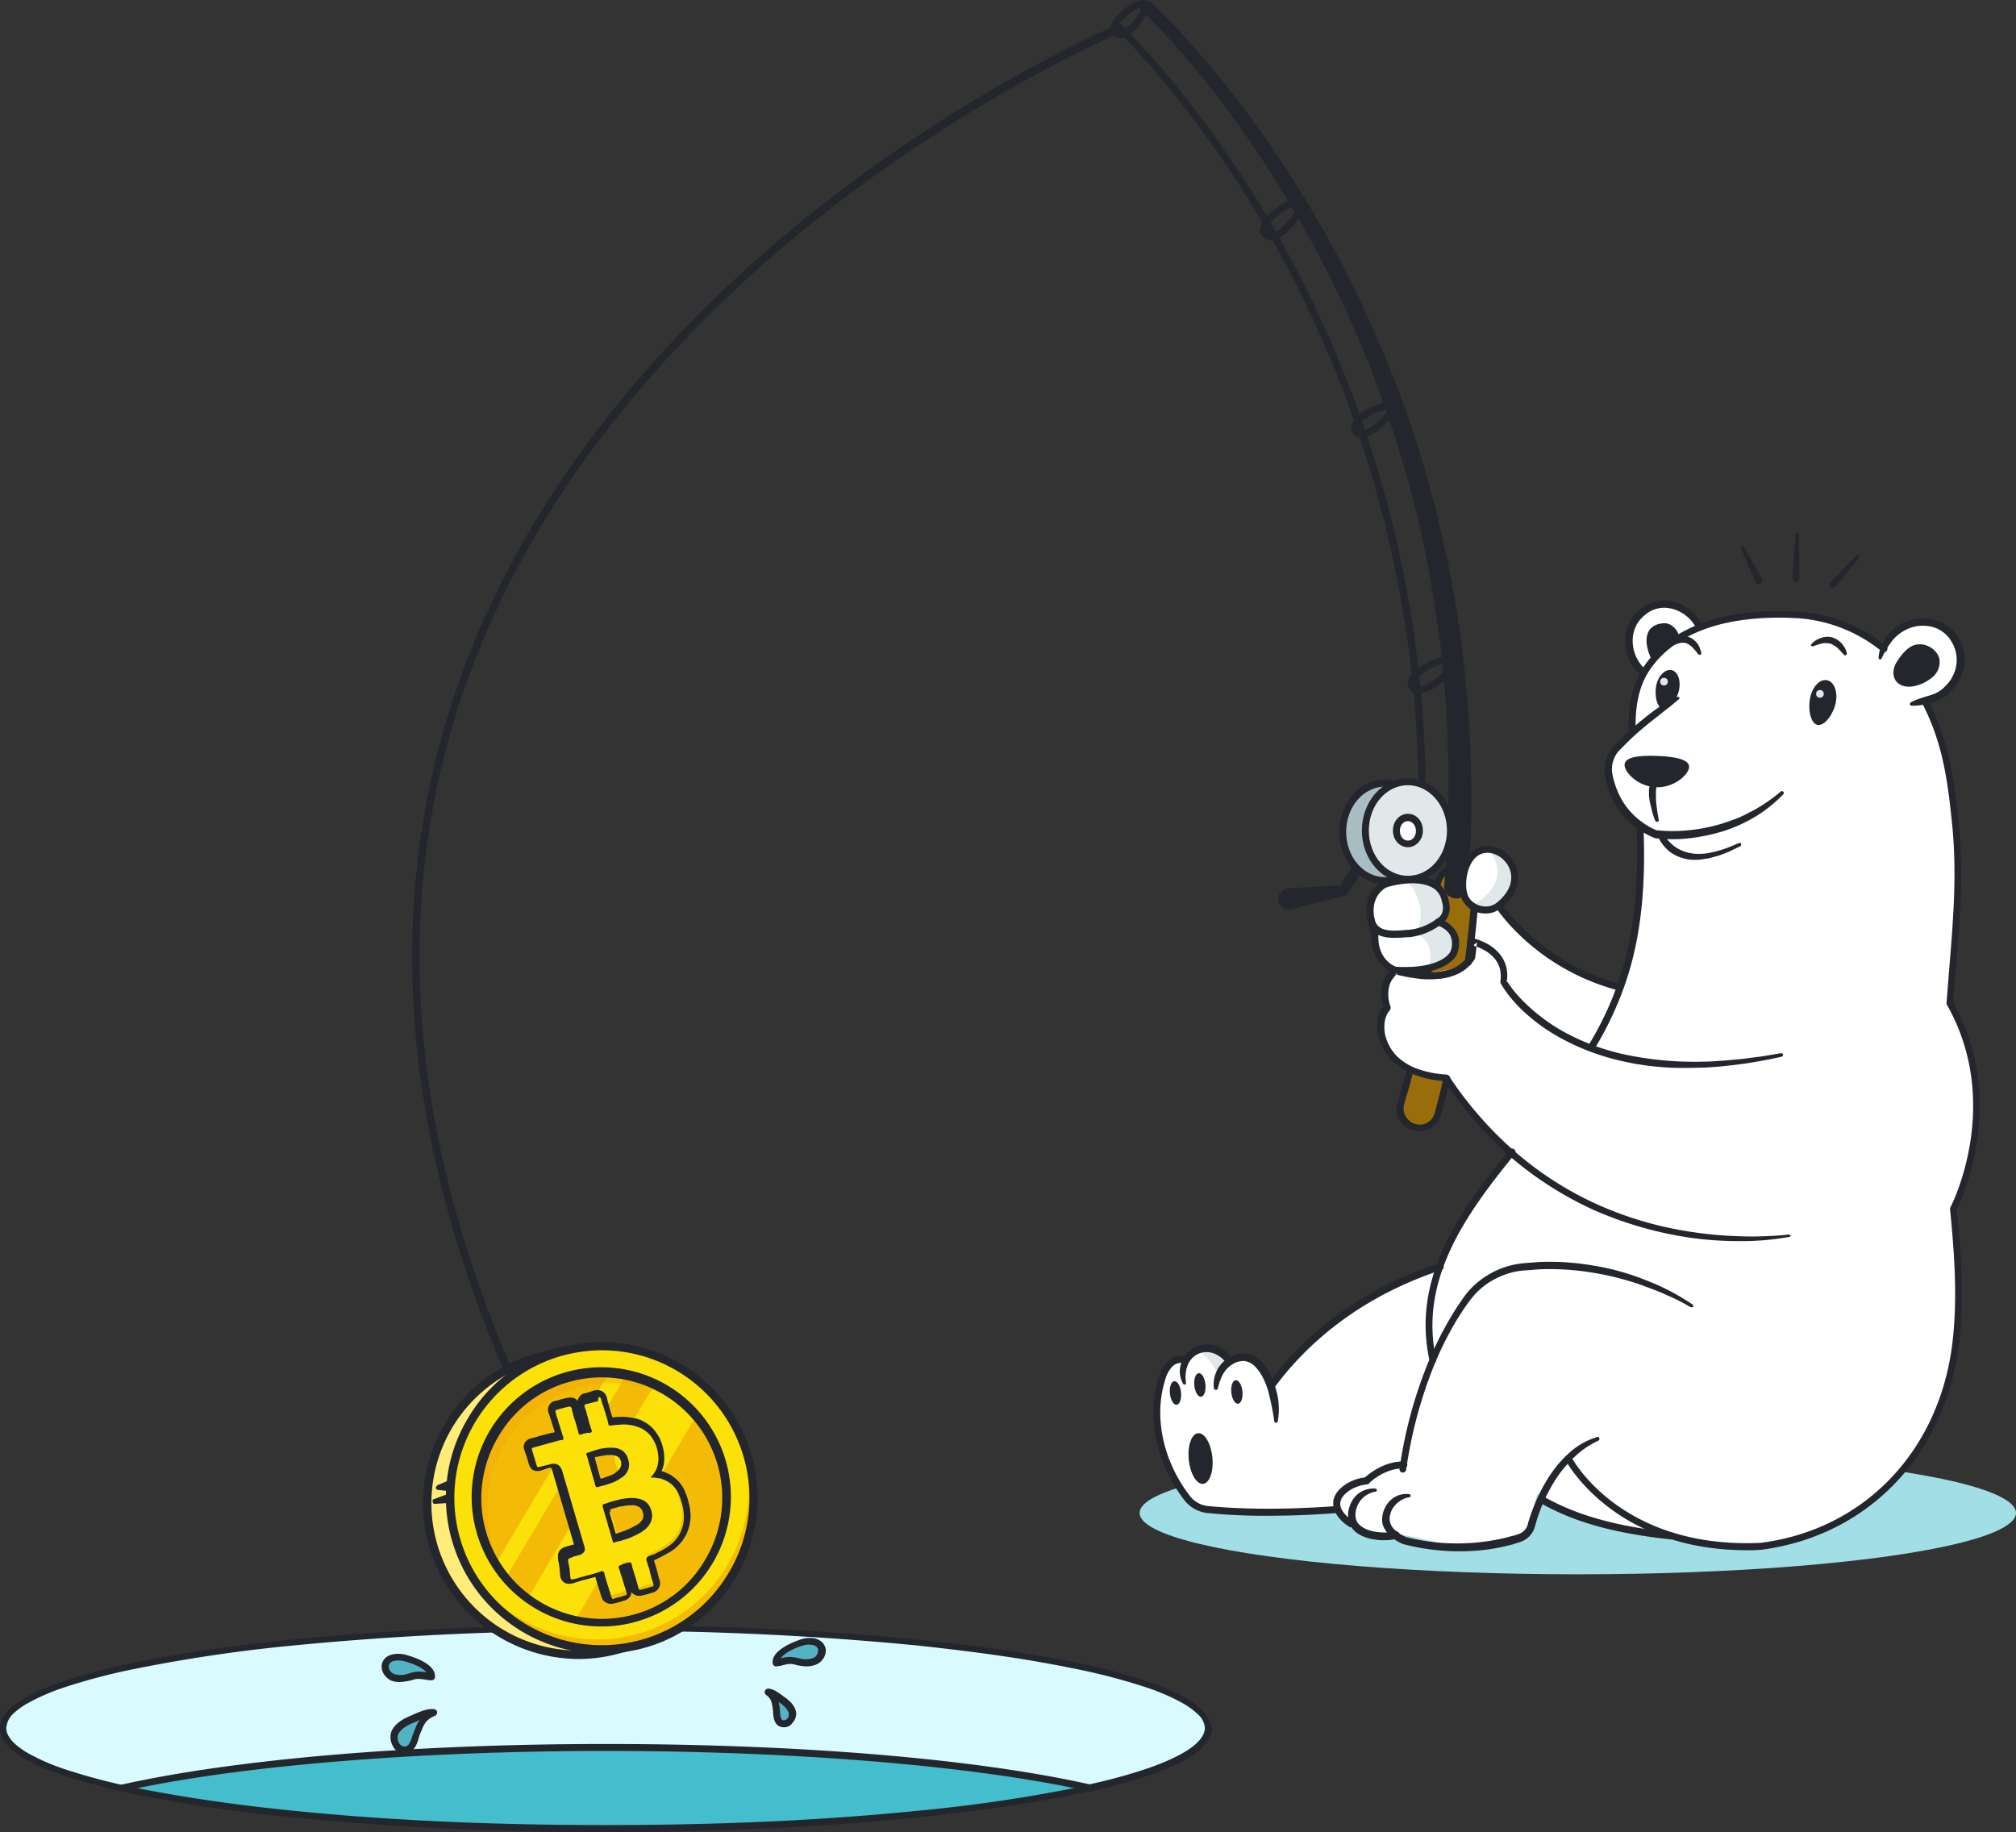 <svg xmlns="http://www.w3.org/2000/svg" width="777.729" height="706.811" viewBox="0 0 777.729 706.811">
  <rect x="0" y="0" width="777.729" height="706.811" fill="#333333" stroke="none"/>
  <g id="Desktop-Copy-4" transform="translate(-0.157 -0.137)">
    <g id="Group-3" transform="translate(0.157 0.137)">
      <g id="total">
        <g id="background-copy-2">
          <g id="Bear">
            <g id="Hole" transform="translate(0 627.063)">
              <ellipse id="Oval" cx="232.418" cy="38.666" rx="232.418" ry="38.666" transform="translate(1.213 1.074)" fill="#44becc"/>
              <path id="Path" d="M46.96,62.72C89.291,53.187,157.1,47.146,233.541,47.146s144.25,6.176,186.581,15.574c28.715-6.444,45.836-14.365,45.836-23.092C465.959,18.281,361.883.962,233.541.962S1.123,18.281,1.123,39.628C1.123,48.22,18.11,56.275,46.96,62.72Z" transform="translate(0.09 0.112)" fill="#d9fbff" fill-rule="evenodd"/>
              <path id="Path-2" data-name="Path" d="M37.89,56.477A1.312,1.312,0,0,1,36.542,55.4a1.359,1.359,0,0,1,1.079-1.611C82.109,43.856,150.19,38.083,224.606,38.083c74.147,0,142.228,5.639,186.581,15.574,28.311-6.31,44.488-14.231,44.488-21.749a1.348,1.348,0,0,1,2.7,0c0,9.264-15.773,17.453-46.915,24.435h-.539c-43.679-9.8-113.243-15.574-186.312-15.574S81.84,46.542,38.295,56.342A1.047,1.047,0,0,1,37.89,56.477Z" transform="translate(9.159 7.698)" fill="#24262d" fill-rule="evenodd"/>
              <path id="Shape" d="M2.584,39.847c0,2.014,1.348,4.028,2.966,5.639a30.252,30.252,0,0,0,5.8,4.162,81.763,81.763,0,0,0,13.616,5.907,235.364,235.364,0,0,0,28.985,7.518c19.683,3.893,39.635,6.579,59.587,8.592,39.9,4.028,80.214,5.5,120.253,5.5,40.174,0,80.349-1.477,120.253-5.5a595.031,595.031,0,0,0,59.587-8.592,235.364,235.364,0,0,0,28.985-7.518,81.763,81.763,0,0,0,13.616-5.907,26.562,26.562,0,0,0,5.8-4.162c1.618-1.611,2.966-3.625,2.966-5.639a8.087,8.087,0,0,0-2.966-5.639,30.25,30.25,0,0,0-5.8-4.162,81.763,81.763,0,0,0-13.616-5.907,235.365,235.365,0,0,0-28.985-7.518c-19.683-4.028-39.635-6.579-59.587-8.727A1200.417,1200.417,0,0,0,233.654,2.255,1202.294,1202.294,0,0,0,113.266,7.894,595.431,595.431,0,0,0,53.678,16.62a235.365,235.365,0,0,0-28.985,7.518,81.763,81.763,0,0,0-13.616,5.907,26.563,26.563,0,0,0-5.8,4.162A8.306,8.306,0,0,0,2.584,39.847Zm-2.427,0a8.692,8.692,0,0,1,1.079-4.162A11.767,11.767,0,0,1,3.8,32.463,30.37,30.37,0,0,1,10.134,27.9a76.128,76.128,0,0,1,14.021-6.042A246.589,246.589,0,0,1,53.409,14.2a603.364,603.364,0,0,1,59.722-8.592c40.039-4.028,80.349-5.5,120.523-5.5s80.483,1.477,120.523,5.5c20.087,2.014,40.039,4.7,59.722,8.592a223.205,223.205,0,0,1,29.254,7.653A80.292,80.292,0,0,1,457.174,27.9a30.371,30.371,0,0,1,6.336,4.565,15.005,15.005,0,0,1,2.561,3.222,8.57,8.57,0,0,1,0,8.324,11.766,11.766,0,0,1-2.561,3.222,26.172,26.172,0,0,1-6.336,4.565,76.127,76.127,0,0,1-14.021,6.042A246.588,246.588,0,0,1,413.9,65.49c-19.818,4.028-39.77,6.579-59.722,8.727a1204.982,1204.982,0,0,1-120.523,5.639,1204.981,1204.981,0,0,1-120.523-5.639A592.392,592.392,0,0,1,53.409,65.49a246.589,246.589,0,0,1-29.254-7.653A80.293,80.293,0,0,1,10.134,51.8,30.37,30.37,0,0,1,3.8,47.231a15.005,15.005,0,0,1-2.561-3.222A8.692,8.692,0,0,1,.157,39.847Z" transform="translate(-0.157 -0.107)" fill="#24262d"/>
            </g>
            <g id="Group" transform="translate(159.001)">
              <ellipse id="Oval-2" data-name="Oval" cx="169.044" cy="23.667" rx="169.044" ry="23.667" transform="translate(280.641 560.045)" fill="#a2dee5"/>
              <path id="Path-3" data-name="Path" d="M322.828,267.575s-3.1.4-4.307,5.648c0,0,5.653,6.589,1.75,13.044,0,0,8.21,7.4,4.307,13.447,0,0-5.249,6.051-9.96,6.589,0,0-5.249,34.425-8.748,45.183l-1.346,5.648s-1.75,6.993,4.845,9.144c0,0,7.4,1.748,9.96-6.589l12.248-58.5,1.211-19.1C332.653,282.1,334.538,260.582,322.828,267.575Z" transform="translate(77.193 68.034)" fill="#996d0b" fill-rule="evenodd"/>
              <path id="Path-4" data-name="Path" d="M401.025,207.254c7-13.851-9.96-28.239-21.8-18.288-10.767,9.01-3.1,28.1,11.44,26.222C395.238,214.65,399.006,211.423,401.025,207.254Z" transform="translate(95.093 47.402)" fill="#fff" fill-rule="evenodd"/>
              <path id="Shape-2" data-name="Shape" d="M389.044,216.956a15.7,15.7,0,0,1-14.4-9.682c-2.557-5.648-2.288-13.851,4.038-19.1,5.653-4.841,13.19-4.841,19.246-.134,5.249,4.169,8.748,11.968,4.576,20.037-2.423,4.841-6.729,8.068-11.305,8.606A5.583,5.583,0,0,1,389.044,216.956Zm-.808-29.584a11.311,11.311,0,0,0-7.672,2.958c-5.249,4.3-5.384,11.161-3.23,15.868,2.019,4.438,6.595,8.875,13.728,7.934a12.92,12.92,0,0,0,9.287-7.127,13.215,13.215,0,0,0-3.9-16.675A13.59,13.59,0,0,0,388.237,187.372Z" transform="translate(94.826 47.113)" fill="#24262d"/>
              <path id="Path-5" data-name="Path" d="M338.2,389.749s-42.4,11.7-64.2,45.183c0,0-7.806-15.733-17.362-8.741,0,0-6.191-11.161-15.074-1.614,0,0-7.268-3.362-10.633,8.068,0,0-7.268,28.643,12.113,47.6a22.351,22.351,0,0,0,10.094,2.555s38.089.807,45.087-1.076c0,0,.538-9.817,11.44-9.817a17.083,17.083,0,0,1,14-6.455s7.268-32.812,12.651-41.418C336.454,424.039,331.071,403.868,338.2,389.749Z" transform="translate(58.049 99.698)" fill="#fff" fill-rule="evenodd"/>
              <path id="Path-6" data-name="Path" d="M421.225,403.87s-39.3-22.995-77.119-12.372c0,0-30.013,26.088-33.378,74.229,0,0-9.825.807-13.728,5.379,0,0-11.709.269-12.651,8.741,0,0-.942,7.262,6.46,9.01,1.077.269,4.441,6.455,15.478,3.362a146.387,146.387,0,0,1,25.3,5.917c.808.269,18.573,0,26.649-6.993a29.163,29.163,0,0,0,1.615-5.648s4.711-30.794,28.4-37.249C388.385,448.38,432.934,449.187,421.225,403.87Z" transform="translate(72.067 99.428)" fill="#fff" fill-rule="evenodd"/>
              <path id="Path-7" data-name="Path" d="M318.871,475.582s-12.786-32.274,29.744-78.936c0,0-20.054-16.944-25.168-29.45,0,0-17.9-1.21-23.149-11.565,0,0-4.845-10.892.269-14.927,0,0-2.692-11.834,3.1-13.985,0,0,21.8,3.093,29.475-5.782l1.211-19.1s6.056,3.093,8.748-.269c0,0,21.4,27.7,47.779,30.66,0,0,9.69-34.963,7.133-61.992,0,0-16.42-12.775-11.575-26.088l8.479-9.413s-4.307-41.552,47.106-44.914c0-.134,27.725-6.724,49.26,12.1,0,0,12.517-18.154,25.841-6.32,0,0,14,17.347-8.21,27.029,0,0,20.054,36.442,8.21,116.185,0,0,23.419,32.812,1.884,79.2,0,0,16.958,86.735-37.954,117.126,0,0-32.436,24.878-75.908,8.2,0,0-38.223-4.841-46.164-14.927C358.844,528.7,319.544,512.965,318.871,475.582Z" transform="translate(75.632 48.155)" fill="#fff" fill-rule="evenodd"/>
              <path id="Path-8" data-name="Path" d="M249.067,426.123a14.442,14.442,0,0,1,5.518-6.186,9.484,9.484,0,0,0-5.787-5.782c-3.23-1.076-8.075-.672-4.845,2.824C246.644,419.937,249.067,421.686,249.067,426.123Z" transform="translate(61.453 105.817)" fill="#e1e8ea" fill-rule="evenodd"/>
              <path id="Path-9" data-name="Path" d="M397.768,476.335h-.135c-22.073-2.421-37.147-6.589-50.471-14.12a1.385,1.385,0,1,1,1.346-2.42c12.921,7.262,27.725,11.43,49.529,13.851a1.351,1.351,0,1,1-.269,2.689Z" transform="translate(87.986 117.598)" fill="#24262d" fill-rule="evenodd"/>
              <path id="Path-10" data-name="Path" d="M314.707,435.776a1.31,1.31,0,0,1-1.346-1.076c-7-31.736,11.44-57.689,30.821-81.356a1.335,1.335,0,0,1,2.019,1.748c-18.977,23.264-37.012,48.545-30.283,79.07a1.361,1.361,0,0,1-1.077,1.614Z" transform="translate(79.123 90.247)" fill="#24262d" fill-rule="evenodd"/>
              <path id="Path-11" data-name="Path" d="M362.922,340.867a1.009,1.009,0,0,1-.673-.134,1.322,1.322,0,0,1-.4-1.883,122.442,122.442,0,0,0,11.44-24.071c5.922-16.944,8.21-36.308,7.133-60.917a1.346,1.346,0,0,1,2.692,0c1.077,25.012-1.211,44.645-7.268,61.858a131.927,131.927,0,0,1-11.709,24.609A1.312,1.312,0,0,1,362.922,340.867Z" transform="translate(91.877 64.534)" fill="#24262d" fill-rule="evenodd"/>
              <path id="Path-12" data-name="Path" d="M375.584,236.02a1.348,1.348,0,0,1-1.346-1.345c-.269-7.262.269-18.019,6.729-26.76,13.728-18.423,39.435-20.978,58.681-19.9a59.679,59.679,0,0,1,33.916,13.313,1.335,1.335,0,1,1-1.75,2.017,57.435,57.435,0,0,0-32.3-12.775c-18.573-1.076-43.472,1.345-56.393,18.826-4.576,6.186-6.595,14.12-6.191,25.012a1.506,1.506,0,0,1-1.346,1.614Z" transform="translate(95.097 47.951)" fill="#24262d" fill-rule="evenodd"/>
              <path id="Path-13" data-name="Path" d="M414.9,543.209A1.431,1.431,0,0,1,413.55,542a1.336,1.336,0,0,1,1.211-1.479c40.107-4.975,69.313-35.366,74.293-77.457,2.019-17.213.673-34.829-.942-51.234a1.7,1.7,0,0,1,.135-.807c.269-.4,20.458-39.67-1.346-78.129a1.7,1.7,0,0,1-.135-.807c.269-3.5.538-6.993.807-10.354,1.75-21.381,3.365-39.67,1.211-59.706-1.75-16.809-3.768-30.794-11.575-45.721a1.294,1.294,0,0,1,2.288-1.21c7.941,15.33,10.094,30.257,11.844,46.662,2.153,20.306.538,38.728-1.211,60.244-.269,3.227-.538,6.589-.807,9.951,21,37.518,3.5,75.709,1.346,79.877,1.75,16.54,2.961,34.291.942,51.5-5.114,43.3-35.262,74.633-76.716,79.877Z" transform="translate(105.179 54.758)" fill="#24262d" fill-rule="evenodd"/>
              <path id="Path-14" data-name="Path" d="M424.995,483.712c-51.682,0-69.852-34.291-70.121-34.694a1.294,1.294,0,0,1,2.288-1.21c.135.4,18.708,35.232,72.274,33.08a1.345,1.345,0,1,1,0,2.69C428.09,483.712,426.475,483.712,424.995,483.712Z" transform="translate(90.1 114.388)" fill="#24262d" fill-rule="evenodd"/>
              <path id="Path-15" data-name="Path" d="M264.894,436.3a1.913,1.913,0,0,1-.808-.269,1.445,1.445,0,0,1-.269-1.883c20.054-26.895,46.7-39.939,65.545-45.99a1.362,1.362,0,1,1,.942,2.555c-18.439,6.051-44.549,18.692-64.2,45.049A2.42,2.42,0,0,1,264.894,436.3Z" transform="translate(66.756 99.269)" fill="#24262d" fill-rule="evenodd"/>
              <path id="Path-16" data-name="Path" d="M246.862,429.21a11.4,11.4,0,0,1,.942-6.32,10,10,0,0,1,1.75-2.824,7.813,7.813,0,0,1,2.557-2.152,10.657,10.657,0,0,1,6.46-2.152,9.835,9.835,0,0,1,6.326,2.824c3.23,3.227,4.711,7.262,5.922,11.161a26.962,26.962,0,0,1,.673,12.237c-.135.4-.4.672-.808.538a.579.579,0,0,1-.538-.538,107.332,107.332,0,0,0-2.288-11.43,30.311,30.311,0,0,0-2.019-5.244,17.466,17.466,0,0,0-3.1-4.438,6.973,6.973,0,0,0-4.307-2.152,7.812,7.812,0,0,0-4.711,1.479c-3.1,1.883-4.441,5.379-5.384,9.144a.738.738,0,0,1-.808.538C247.131,429.748,246.862,429.479,246.862,429.21Z" transform="translate(62.446 106.361)" fill="#24262d" fill-rule="evenodd"/>
              <path id="Path-17" data-name="Path" d="M237.679,428.305a9.582,9.582,0,0,1-.808-7.934,11.011,11.011,0,0,1,5.249-6.32,10.589,10.589,0,0,1,8.345-.4,11.354,11.354,0,0,1,6.191,5.244,1.36,1.36,0,0,1-.538,1.883,1.282,1.282,0,0,1-1.75-.4,10.168,10.168,0,0,0-4.98-3.9,7.874,7.874,0,0,0-6.056.269,8.009,8.009,0,0,0-4.038,4.572,12.967,12.967,0,0,0-.538,6.455.737.737,0,0,1-.538.807A1.021,1.021,0,0,1,237.679,428.305Z" transform="translate(59.786 105.652)" fill="#24262d" fill-rule="evenodd"/>
              <path id="Path-18" data-name="Path" d="M272.593,478.222a218.513,218.513,0,0,1-23.688-1.076,13,13,0,0,1-8.748-4.975c-10.767-13.985-14.536-32-9.96-47.066a14.036,14.036,0,0,1,3.23-6.051,7.139,7.139,0,0,1,7-2.286,1.321,1.321,0,1,1-.673,2.555,4.7,4.7,0,0,0-4.441,1.614,11.747,11.747,0,0,0-2.557,4.976c-4.441,14.12-.808,31.2,9.556,44.645a9.985,9.985,0,0,0,6.864,3.9c7.941.807,25.034,1.883,49.933,0a1.577,1.577,0,0,1,1.48,1.21,1.463,1.463,0,0,1-1.211,1.479C289.012,477.953,280.13,478.222,272.593,478.222Z" transform="translate(57.712 106.566)" fill="#24262d" fill-rule="evenodd"/>
              <g id="Path-19" data-name="Path" transform="translate(355.322 486.812)">
                <path id="Path_641" data-name="Path 641" d="M133.116,17.577a70.845,70.845,0,0,0-9.017-4.572c-3.1-1.479-6.326-2.555-9.421-3.765a110.745,110.745,0,0,0-19.65-4.976,101.824,101.824,0,0,0-20.188-1.21l-5.114.4a26.314,26.314,0,0,0-4.845.672A31.27,31.27,0,0,0,55.861,7.9a28.35,28.35,0,0,0-7.268,6.589,90.566,90.566,0,0,0-5.653,8.337A128.19,128.19,0,0,0,33.923,41.11,172.452,172.452,0,0,0,23.56,80.377a1.294,1.294,0,0,1-2.557-.4A171.662,171.662,0,0,1,31.635,40.034a131.992,131.992,0,0,1,9.152-18.557c1.75-2.958,3.634-5.782,5.787-8.741a30.839,30.839,0,0,1,7.941-7.127,31.849,31.849,0,0,1,9.825-4.169A35.413,35.413,0,0,1,69.59.634l5.249-.4A97.126,97.126,0,0,1,95.565,1.575a94.321,94.321,0,0,1,20.054,5.513,88.853,88.853,0,0,1,18.439,9.548c.269.269.4.672.135.941A1.476,1.476,0,0,1,133.116,17.577Z" transform="translate(4.585 -0.151)" fill="#24262d" fill-rule="evenodd"/>
                <path id="Path_642" data-name="Path 642" d="M98.954,55.437a33.372,33.372,0,0,0-8.614,5.782,47.518,47.518,0,0,0-6.864,7.8,63.021,63.021,0,0,0-8.748,19.1v-.134a8.632,8.632,0,0,1-4.711,6.051c-.269.134-.673.269-.942.4l-.808.269a7.593,7.593,0,0,0-1.615.538l-3.23.807A72.769,72.769,0,0,1,50.367,97.93a85.847,85.847,0,0,1-26.245-2.555h-.135a17.46,17.46,0,0,1-5.922-3.9,13.092,13.092,0,0,1-2.019-3.227,7.609,7.609,0,0,1-.269-3.9,9.8,9.8,0,0,1,1.211-3.5,9.206,9.206,0,0,1,2.288-2.824,8.769,8.769,0,0,1,6.729-2.017.721.721,0,0,1,.673.672.579.579,0,0,1-.538.538h-.135a9.512,9.512,0,0,0-4.98,2.689A8.342,8.342,0,0,0,18.6,84.752a5.676,5.676,0,0,0,1.615,4.707,13.654,13.654,0,0,0,4.711,3.093H24.8a80.111,80.111,0,0,0,25.3,2.286,79.757,79.757,0,0,0,12.651-1.883c1.077-.269,2.019-.538,3.1-.807.538-.134,1.077-.269,1.48-.4l.808-.269c.269-.134.4-.134.673-.269a5.452,5.452,0,0,0,3.1-3.765v-.134a74.154,74.154,0,0,1,3.9-10.354A60.808,60.808,0,0,1,81.322,67.4a43.7,43.7,0,0,1,7.537-8.2,27.786,27.786,0,0,1,9.825-5.244c.4-.134.673.134.808.538C99.492,55.033,99.357,55.3,98.954,55.437Z" transform="translate(3.215 13.628)" fill="#24262d" fill-rule="evenodd"/>
                <path id="Path_643" data-name="Path 643" d="M24.1,89.162a22.86,22.86,0,0,1-9.556.134,15.062,15.062,0,0,1-4.711-1.614,8.906,8.906,0,0,1-3.768-3.631,10.041,10.041,0,0,1-.808-5.244A12.527,12.527,0,0,1,7.009,74.1a9.028,9.028,0,0,1,3.768-3.362,9.784,9.784,0,0,1,4.845-.941.721.721,0,0,1,.673.672.579.579,0,0,1-.538.538h-.135a9.442,9.442,0,0,0-3.768,1.614A8.448,8.448,0,0,0,9.3,75.446a8.93,8.93,0,0,0-1.211,3.631,6.034,6.034,0,0,0,.538,3.5c1.211,2.017,3.768,3.227,6.46,3.765a22.476,22.476,0,0,0,8.479,0,1.261,1.261,0,0,1,1.48,1.076C25.178,88.356,24.774,89.028,24.1,89.162Z" transform="translate(0.544 17.689)" fill="#24262d" fill-rule="evenodd"/>
                <path id="Path_644" data-name="Path 644" d="M7.375,86.859A1.029,1.029,0,0,1,6.7,86.59C2.934,84.17.781,81.077.646,77.984c-.135-1.883.538-4.572,4.172-7.262a17.239,17.239,0,0,1,8.075-3.093c1.48-1.345,7.268-6.186,14.939-6.186a1.345,1.345,0,1,1,0,2.689c-7.672,0-13.324,5.648-13.324,5.782a1.164,1.164,0,0,1-.808.4,15.2,15.2,0,0,0-7.268,2.689c-2.153,1.614-3.1,3.227-3.1,4.976.135,2.152,1.884,4.438,4.845,6.32a1.322,1.322,0,0,1,.4,1.883A1.861,1.861,0,0,1,7.375,86.859Z" transform="translate(-0.63 15.555)" fill="#24262d" fill-rule="evenodd"/>
              </g>
              <ellipse id="Oval-3" data-name="Oval" cx="4.576" cy="9.816" rx="4.576" ry="9.816" transform="matrix(0.995, -0.1, 0.1, 0.995, 298.619, 553.4)" fill="#24262d"/>
              <ellipse id="Oval-4" data-name="Oval" cx="2.153" cy="4.572" rx="2.153" ry="4.572" transform="matrix(0.995, -0.1, 0.1, 0.995, 315.559, 532.693)" fill="#24262d"/>
              <ellipse id="Oval-5" data-name="Oval" cx="2.153" cy="4.572" rx="2.153" ry="4.572" transform="matrix(0.995, -0.1, 0.1, 0.995, 301.288, 529.996)" fill="#24262d"/>
              <ellipse id="Oval-6" data-name="Oval" cx="2.153" cy="4.572" rx="2.153" ry="4.572" transform="matrix(0.995, -0.1, 0.1, 0.995, 291.875, 533.085)" fill="#24262d"/>
              <path id="Path-20" data-name="Path" d="M314.331,251.084,293.2,281.609a1.96,1.96,0,0,1-1.211.807h-.269l-20.054,5.11a4.093,4.093,0,1,1-2.019-7.934c.269,0,.538-.134.808-.134l20.727-1.21-1.346.807,21.13-30.525a1.994,1.994,0,0,1,2.826-.538A2.222,2.222,0,0,1,314.331,251.084Z" transform="translate(67.521 63.278)" fill="#24262d" fill-rule="evenodd"/>
              <path id="Path-21" data-name="Path" d="M228.339,1c11.44,10.758,21.534,22.592,31.225,34.829a442.531,442.531,0,0,1,26.649,38.325A442.95,442.95,0,0,1,326.589,158.2l1.884,5.513c.673,1.883,1.346,3.631,1.884,5.513l3.5,11.161c1.077,3.765,2.153,7.531,3.1,11.3l1.48,5.648,1.346,5.648a445.606,445.606,0,0,1,8.479,45.99,481.82,481.82,0,0,1,2.557,93.459,4.655,4.655,0,0,1-9.287-.672h0a464.046,464.046,0,0,0-1.346-91.711c-2.019-15.2-4.307-30.391-7.806-45.318l-1.211-5.648-1.48-5.513c-.942-3.765-1.884-7.4-2.961-11.161l-3.365-11.027c-.538-1.883-1.077-3.631-1.75-5.513l-1.884-5.513a426.53,426.53,0,0,0-38.762-83.374,431.893,431.893,0,0,0-25.841-38.19c-4.711-6.051-9.421-12.1-14.536-17.885-4.98-5.782-10.229-11.43-15.747-16.675l-.135-.134a2.486,2.486,0,0,1-.135-3.362C225.917.19,227.4.056,228.339,1Z" transform="translate(56.609 -0.093)" fill="#24262d" fill-rule="evenodd"/>
              <path id="Path-22" data-name="Path" d="M334.8,302.125a1.348,1.348,0,0,1-1.346-1.345A440.7,440.7,0,0,0,274.368,86.026C245.835,36.943,217.3,10.048,217.033,9.779A1.332,1.332,0,0,1,218.918,7.9c.269.269,29.071,27.433,57.873,76.784a441.9,441.9,0,0,1,59.488,216.1,1.581,1.581,0,0,1-1.48,1.345Z" transform="translate(54.725 1.748)" fill="#24262d" fill-rule="evenodd"/>
              <g id="Group_1006" data-name="Group 1006" transform="translate(357.626 300.78)">
                <g id="Group_1004" data-name="Group 1004" transform="translate(0 0)">
                  <ellipse id="Oval-7" data-name="Oval" cx="16.42" cy="18.826" rx="16.42" ry="18.826" transform="translate(1.346 1.345)" fill="#a8bcc1"/>
                  <path id="Shape-3" data-name="Shape" d="M18.087,40.391C8.262,40.391.321,31.381.321,20.22S8.262.049,18.087.049,35.853,9.058,35.853,20.22,27.912,40.391,18.087,40.391Zm0-37.653c-8.345,0-15.074,7.8-15.074,17.482S9.743,37.7,18.087,37.7,33.161,29.9,33.161,20.22,26.432,2.738,18.087,2.738Z" transform="translate(-0.321 -0.049)" fill="#24262d"/>
                </g>
                <g id="Group_1005" data-name="Group 1005" transform="translate(11.978 13.716)">
                  <ellipse id="Oval-8" data-name="Oval" cx="4.441" cy="5.11" rx="4.441" ry="5.11" transform="translate(1.346 1.345)" fill="#fff"/>
                  <path id="Shape-4" data-name="Shape" d="M6,12.909c-3.23,0-5.787-2.824-5.787-6.455S2.771,0,6,0s5.787,2.824,5.787,6.455S9.1,12.909,6,12.909ZM6,2.824c-1.75,0-3.1,1.614-3.1,3.765S4.252,10.354,6,10.354,9.1,8.741,9.1,6.589,7.617,2.824,6,2.824Z" transform="translate(-0.214)" fill="#24262d"/>
                </g>
              </g>
              <path id="Path-23" data-name="Path" d="M311.743,352.58a13.272,13.272,0,0,1-2.288-.269,8.655,8.655,0,0,1-6.191-10.758c.538-2.152,1.077-3.9,1.615-5.648.673-2.286,1.346-4.3,1.884-6.858a1.322,1.322,0,0,1,2.557.672c-.673,2.555-1.211,4.707-1.884,6.993-.538,1.748-1.077,3.5-1.615,5.513a6.277,6.277,0,0,0,4.307,7.531,6.761,6.761,0,0,0,1.615.269,6.062,6.062,0,0,0,5.922-4.572c1.211-4.572,2.423-9.144,3.365-13.582a1.322,1.322,0,0,1,2.557.672c-1.077,4.438-2.153,9.01-3.5,13.582A8.643,8.643,0,0,1,311.743,352.58Z" transform="translate(76.838 83.884)" fill="#24262d" fill-rule="evenodd"/>
              <path id="Path-24" data-name="Path" d="M312.661,309.691h-.135a1.333,1.333,0,0,1-1.077-1.479c1.615-10.623,2.692-21.247,3.768-34.56a8.774,8.774,0,0,1,17.5,1.345c-.808,10.758-1.75,19.768-2.961,28.508a1.353,1.353,0,0,1-2.692-.269c1.077-8.606,2.019-17.616,2.961-28.374a6.142,6.142,0,0,0-12.248-.941c-1.077,13.447-2.288,24.071-3.768,34.829A1.337,1.337,0,0,1,312.661,309.691Z" transform="translate(79.016 67.874)" fill="#24262d" fill-rule="evenodd"/>
              <path id="Path-25" data-name="Path" d="M450.937,205.324a15.033,15.033,0,0,1,3.768-9.01,17.552,17.552,0,0,1,8.345-5.513,17.215,17.215,0,0,1,10.094,0,15.688,15.688,0,0,1,8.21,5.917,16.628,16.628,0,0,1,2.826,9.682,12.585,12.585,0,0,1-.942,4.976,11.916,11.916,0,0,1-1.077,2.286,18.835,18.835,0,0,1-1.346,2.152,17.786,17.786,0,0,1-3.365,3.765A14.3,14.3,0,0,1,473.009,222a25.242,25.242,0,0,1-9.287,1.748.635.635,0,0,1-.673-.672.739.739,0,0,1,.4-.672c2.826-1.479,5.922-2.152,8.614-3.093a12.367,12.367,0,0,0,3.634-2.152,20.271,20.271,0,0,0,2.826-3.093,8.572,8.572,0,0,0,1.077-1.883,11.335,11.335,0,0,0,.808-1.883,14.074,14.074,0,0,0,.673-4.034,13.8,13.8,0,0,0-2.423-7.934,12.218,12.218,0,0,0-6.46-4.841,14.686,14.686,0,0,0-8.344,0,16.28,16.28,0,0,0-7.133,4.572,34.167,34.167,0,0,0-4.576,7.4.578.578,0,0,1-.942.269C451.071,205.727,450.937,205.593,450.937,205.324Z" transform="translate(114.764 48.525)" fill="#24262d" fill-rule="evenodd"/>
              <path id="Path-26" data-name="Path" d="M455.934,403.487a102.374,102.374,0,0,1-19.246,1.614,131,131,0,0,1-19.246-1.345A143.449,143.449,0,0,1,380.295,393a136.151,136.151,0,0,1-32.57-20.978A149.529,149.529,0,0,1,322.556,342.7l1.077.672A37.308,37.308,0,0,1,312.6,341.36a26.035,26.035,0,0,1-9.825-5.782,20.715,20.715,0,0,1-5.518-10.086,21.668,21.668,0,0,1-.135-5.917,8.951,8.951,0,0,1,2.692-5.513l-.269,1.479a14.978,14.978,0,0,1,.673-12.641,11.319,11.319,0,0,1,2.961-3.227,1.118,1.118,0,0,1,1.077-.269h.135a68.065,68.065,0,0,0,7.537,1.614,48.791,48.791,0,0,0,7.672.269,22.137,22.137,0,0,0,7.268-1.748,13.976,13.976,0,0,0,5.384-4.707l-.135.538.673-5.782a1.464,1.464,0,0,1,1.48-1.21h.135a22.649,22.649,0,0,1,5.249,2.152,16.449,16.449,0,0,1,4.441,3.631,13,13,0,0,1,2.692,5.244,13.964,13.964,0,0,1,.135,5.782l-.135-.807a40.678,40.678,0,0,0,4.172,5.648,61.093,61.093,0,0,0,5.114,5.11,70.951,70.951,0,0,0,11.575,8.472,87.288,87.288,0,0,0,27.052,9.951,130.063,130.063,0,0,0,28.937,2.286c2.423,0,4.845-.269,7.268-.4l7.268-.672,7.268-.941,7.268-1.21a.686.686,0,1,1,.269,1.345,177.69,177.69,0,0,1-29.206,4.169c-4.98.134-9.825.269-14.8,0-2.423-.134-4.98-.4-7.4-.672-1.211-.134-2.423-.4-3.634-.538a34.465,34.465,0,0,1-3.634-.672,90.258,90.258,0,0,1-27.86-10.22,71.162,71.162,0,0,1-12.113-8.741,49.557,49.557,0,0,1-5.249-5.379,42.653,42.653,0,0,1-4.441-6.186,1.461,1.461,0,0,1-.135-.672v-.134a13.731,13.731,0,0,0-.135-4.707,10.308,10.308,0,0,0-2.153-4.169,14.054,14.054,0,0,0-3.768-3.093,17.25,17.25,0,0,0-4.576-1.883l1.615-1.21-.673,5.782c0,.134-.135.4-.135.538a15.466,15.466,0,0,1-6.46,5.782,21.692,21.692,0,0,1-8.21,2.017,33.375,33.375,0,0,1-8.21-.269,57.21,57.21,0,0,1-8.075-1.614l1.211-.269a10.391,10.391,0,0,0-2.288,2.555,8.465,8.465,0,0,0-1.211,3.227,15.222,15.222,0,0,0-.135,3.5,14.726,14.726,0,0,0,.808,3.5,1.866,1.866,0,0,1-.269,1.479c-2.019,2.152-2.423,5.782-1.884,9.01a17.449,17.449,0,0,0,4.711,8.741,22.109,22.109,0,0,0,8.748,5.11,38.129,38.129,0,0,0,10.229,1.883,1.373,1.373,0,0,1,1.077.672,144.312,144.312,0,0,0,24.9,28.643,129.947,129.947,0,0,0,31.763,20.574,137.794,137.794,0,0,0,36.339,10.758,150.832,150.832,0,0,0,18.977,1.748c3.23.134,6.326.134,9.556,0s6.326-.269,9.421-.672a.909.909,0,0,1,.807.538A.6.6,0,0,1,455.934,403.487Z" transform="translate(75.312 73.722)" fill="#24262d" fill-rule="evenodd"/>
              <path id="Path-27" data-name="Path" d="M304.664,305.123s-9.017-2.689-7.941-14.792c0,0-5.922-11.968,3.23-18.019,1.615-1.076,21.265-6.32,23.822,5.782,0,0,2.153,5.782-2.692,8.472,0,0,9.556,2.69,5.787,12.237C326.871,298.8,323.776,306.2,304.664,305.123Z" transform="translate(74.765 69.079)" fill="#fff" fill-rule="evenodd"/>
              <path id="Path-28" data-name="Path" d="M306.307,270.875c-.538.134,8.748,7.665,3.365,20.171,0,0,7.806,2.555,4.711,13.447,0,0,7.941-.807,9.69-5.648,0,0,4.711-5.11-5.384-12.641,0,0,3.768-4.3.4-11.43C318.959,274.775,312.633,269.4,306.307,270.875Z" transform="translate(77.698 69.171)" fill="#e1e8ea" fill-rule="evenodd"/>
              <path id="Shape-5" data-name="Shape" d="M308.456,306.878a32.822,32.822,0,0,1-3.634-.134h-.269c-.135,0-9.825-3.093-9.017-15.868-2.153-4.707-3.9-14.254,3.768-19.364,1.346-.941,11.978-4.034,19.381-1.076a10.542,10.542,0,0,1,6.595,7.665c.673,2.017,1.077,5.782-1.346,8.472a10.975,10.975,0,0,1,4.576,4.438c1.211,2.421,1.211,5.379,0,8.606C328.241,299.885,325.145,306.878,308.456,306.878Zm-3.365-2.689c17.5.941,20.727-5.513,20.861-5.648a7.954,7.954,0,0,0,.135-6.32c-1.48-2.958-5.114-4.034-5.114-4.034a1.141,1.141,0,0,1-.942-1.076,1.655,1.655,0,0,1,.673-1.345c3.768-2.017,2.153-6.589,2.019-6.858v-.134a7.462,7.462,0,0,0-4.711-5.648c-6.326-2.689-16.285.134-17.093.672-7.941,5.379-2.961,15.868-2.692,16.271a1.212,1.212,0,0,1,.135.672C297.42,300.961,304.015,303.785,305.092,304.188Z" transform="translate(74.472 68.804)" fill="#24262d"/>
              <path id="Path-29" data-name="Path" d="M304.35,289.923c-4.576,0-9.421-1.21-10.363-6.993a1.475,1.475,0,0,1,1.077-1.614,1.4,1.4,0,0,1,1.615,1.076c.942,5.11,6.057,5.11,12.651,4.438H310a21.617,21.617,0,0,0,10.633-4.169,1.362,1.362,0,1,1,1.48,2.286,24.777,24.777,0,0,1-11.844,4.707H309.6C307.983,289.789,306.234,289.923,304.35,289.923Z" transform="translate(74.541 71.908)" fill="#24262d" fill-rule="evenodd"/>
              <path id="Path-30" data-name="Path" d="M380.7,311.151h-.4c-31.494-8.472-46.164-30.929-46.837-31.87a1.362,1.362,0,0,1,2.288-1.479c.135.269,14.8,22.592,45.222,30.794a1.276,1.276,0,0,1,.942,1.614A1.293,1.293,0,0,1,380.7,311.151Z" transform="translate(84.602 70.851)" fill="#24262d" fill-rule="evenodd"/>
              <g id="Group_1007" data-name="Group 1007" transform="translate(366.374 300.242)">
                <ellipse id="Oval-9" data-name="Oval" cx="16.42" cy="18.826" rx="16.42" ry="18.826" transform="translate(1.346 1.345)" fill="#e1e8ea"/>
                <path id="Shape-6" data-name="Shape" d="M17.814,40.77C7.989,40.77.049,31.761.049,20.6S7.989.428,17.814.428,35.58,9.438,35.58,20.6,27.5,40.77,17.814,40.77Zm0-37.653c-8.345,0-15.074,7.8-15.074,17.482S9.47,38.081,17.814,38.081s15.074-7.8,15.074-17.482S26.024,3.118,17.814,3.118Z" transform="translate(-0.049 -0.428)" fill="#24262d"/>
              </g>
              <path id="Path-31" data-name="Path" d="M324.174,268.649c5.384-18.288,30.417-.134,13.055,13.985a8.767,8.767,0,0,1-12.517-2.017C322.828,277.793,322.828,272.952,324.174,268.649Z" transform="translate(82.038 66.691)" fill="#fff" fill-rule="evenodd"/>
              <path id="Path-32" data-name="Path" d="M332.023,260.974c4.845,4.034,6.864,12.1-1.884,19.23a8.3,8.3,0,0,1-4.98,1.748c2.961,2.824,8.21,3.362,11.44.672C348.846,272.808,340.233,260.84,332.023,260.974Z" transform="translate(82.534 66.7)" fill="#e1e8ea" fill-rule="evenodd"/>
              <path id="Shape-7" data-name="Shape" d="M332.25,285.992a7.682,7.682,0,0,1-1.75-.134,9.786,9.786,0,0,1-6.729-4.3c-2.288-3.5-1.75-9.01-.673-12.909h0c1.615-5.379,4.98-8.472,9.421-8.741a12.569,12.569,0,0,1,11.575,8.068c2.019,5.513,0,11.3-5.787,15.868A8.806,8.806,0,0,1,332.25,285.992Zm-6.595-16.675c-1.211,4.169-1.077,8.472.4,10.758a7.467,7.467,0,0,0,4.98,3.093,6.838,6.838,0,0,0,5.653-1.345c6.46-5.244,5.922-10.354,4.98-12.909-1.48-3.765-5.249-6.455-8.883-6.32C329.423,262.729,327,265.149,325.655,269.318Z" transform="translate(81.769 66.425)" fill="#24262d"/>
              <path id="Shape-8" data-name="Shape" d="M218.746,14.757a3.447,3.447,0,0,1-2.557-1.076,3.965,3.965,0,0,1-.808-3.9,11.6,11.6,0,0,1,2.961-4.438c2.423-2.421,8.614-6.858,10.9-4.572,2.288,2.421-2.288,8.472-4.711,10.892a12.7,12.7,0,0,1-4.441,2.958A4.582,4.582,0,0,1,218.746,14.757Zm8.479-11.968c-1.211.134-4.307,1.883-7,4.438a7.269,7.269,0,0,0-2.288,3.227c-.135.538-.135,1.076.135,1.21.269.269.673.269,1.211.134.673-.134,1.75-.672,3.365-2.286C225.341,7.092,227.09,4,227.225,2.789Z" transform="translate(54.358 -0.137)" fill="#24262d"/>
              <path id="Shape-9" data-name="Shape" d="M265.011,77.261a4.271,4.271,0,0,1-2.961-1.21c-1.615-1.748-1.75-5.11,2.826-9.279a29.1,29.1,0,0,1,6.46-4.438q4.441-2.219,6.056-.4c1.077,1.21.808,3.227-.942,6.051a26.525,26.525,0,0,1-4.98,6.051C268.914,76.454,266.626,77.261,265.011,77.261Zm1.75-8.606c-2.961,2.689-3.5,4.707-2.692,5.513.673.807,2.826.4,5.787-2.286,3.5-3.227,5.653-7.127,5.653-8.2C274.3,63.679,270.125,65.562,266.76,68.655Z" transform="translate(66.101 15.488)" fill="#24262d"/>
              <path id="Shape-10" data-name="Shape" d="M292.858,137.2a3.582,3.582,0,0,1-3.365-1.748c-1.211-1.883-.808-4.976,4.038-8.068h0a31.572,31.572,0,0,1,6.46-3.093c2.961-.941,4.845-.672,5.653.538,1.884,2.824-4.172,8.2-7.133,10.22a12.761,12.761,0,0,1-5.249,2.152Zm2.153-7.531c-2.961,1.883-3.768,3.631-3.23,4.438.269.4.673.538,1.346.4a8.5,8.5,0,0,0,3.9-1.614c3.365-2.152,5.922-5.244,6.191-6.32C302.144,126.439,298.376,127.514,295.011,129.666Z" transform="translate(73.247 31.531)" fill="#24262d"/>
              <path id="Shape-11" data-name="Shape" d="M310.6,216.058a3.981,3.981,0,0,1-3.634-6.186,12.4,12.4,0,0,1,4.441-4.3c3.365-2.152,11.305-5.782,13.324-2.689s-4.576,8.875-7.941,11.027C314.23,215.385,312.211,216.058,310.6,216.058Zm2.288-8.337a9.09,9.09,0,0,0-3.5,3.362,1.673,1.673,0,0,0-.135,1.748c.538.941,2.692.941,6.057-1.21,4.038-2.555,6.864-6.051,7.133-7.262C321.228,203.955,316.921,205.165,312.884,207.72Z" transform="translate(77.716 51.507)" fill="#24262d"/>
              <g id="Group_1008" data-name="Group 1008" transform="translate(378.353 313.958)">
                <ellipse id="Oval-10" data-name="Oval" cx="4.441" cy="5.11" rx="4.441" ry="5.11" transform="translate(1.346 1.345)" fill="#fff"/>
                <path id="Shape-12" data-name="Shape" d="M6.537,13.552C3.307,13.552.75,10.728.75,7.1S3.307.642,6.537.642,12.325,3.466,12.325,7.1,9.633,13.552,6.537,13.552Zm0-10.086c-1.75,0-3.1,1.614-3.1,3.765S4.788,11,6.537,11s3.1-1.614,3.1-3.765S8.152,3.466,6.537,3.466Z" transform="translate(-0.75 -0.642)" fill="#24262d"/>
              </g>
              <path id="Path-33" data-name="Path" d="M58.252,571.585a1.573,1.573,0,0,1-1.077-.668C2.532,468.442-12.542,371.308,12.088,282.184,38.871,185.551,108.453,116.121,162.02,74.731,220.027,30,272.517,7.8,273.056,7.638a1.338,1.338,0,0,1,1.75,1,1.885,1.885,0,0,1-.807,2.17c-.538.167-52.759,22.364-110.5,66.759C110.2,118.625,41.293,187.553,14.779,283.186-9.581,371.308,5.493,467.441,59.6,569.081a1.883,1.883,0,0,1-.4,2.337A6.227,6.227,0,0,0,58.252,571.585Z" transform="translate(-0.624 1.759)" fill="#24262d" fill-rule="evenodd"/>
              <g id="Path-34" data-name="Path" transform="translate(512.756 205.573)">
                <path id="Path_645" data-name="Path 645" d="M1.864,4.579l6.595,12.1a1.385,1.385,0,0,1-2.423,1.345v-.134L.653,5.252c-.135-.4,0-.672.4-.941C1.326,4.041,1.73,4.176,1.864,4.579Z" transform="translate(-0.603 1.069)" fill="#24262d" fill-rule="evenodd"/>
                <path id="Path_646" data-name="Path 646" d="M18.842.807l.135,16.944a1.346,1.346,0,0,1-2.692,0v-.134L17.5.672A.721.721,0,0,1,18.169,0,.852.852,0,0,1,18.842.807Z" transform="translate(3.416)" fill="#24262d" fill-rule="evenodd"/>
                <path id="Path_647" data-name="Path 647" d="M39.231,7.833l-9.287,11.3a1.335,1.335,0,0,1-2.019-1.748l.135-.134L38.289,6.892a.666.666,0,0,1,.942.941Z" transform="translate(6.311 1.714)" fill="#24262d" fill-rule="evenodd"/>
              </g>
              <path id="Path-35" data-name="Path" d="M395.377,215.148c-4.576,3.9-9.421,7.4-13.863,11.161-2.288,1.883-4.441,3.9-6.595,6.051l-1.615,1.614-.808.807c-.269.269-.4.538-.673.807a10.91,10.91,0,0,0-2.153,7.4,26.151,26.151,0,0,0,.942,4.169,31.409,31.409,0,0,0,3.5,7.8,28.825,28.825,0,0,0,12.921,10.758l-.4-.134a59.287,59.287,0,0,0,12.921,0,65.935,65.935,0,0,0,12.651-2.555c2.019-.672,4.038-1.345,6.056-2.152s3.9-1.883,5.787-2.824a63.811,63.811,0,0,0,10.767-7.4.665.665,0,0,1,.942.134.65.65,0,0,1,0,.941,53.657,53.657,0,0,1-10.5,8.472,59.411,59.411,0,0,1-12.248,5.648,74.373,74.373,0,0,1-13.19,2.824,57.456,57.456,0,0,1-13.593,0c-.135,0-.269,0-.269-.134a31,31,0,0,1-14.4-11.834,34.872,34.872,0,0,1-3.768-8.606,24.282,24.282,0,0,1-.942-4.707,12.342,12.342,0,0,1,.538-4.976,17.324,17.324,0,0,1,2.288-4.438c.269-.269.538-.672.808-.941l.807-.807,1.615-1.614c2.153-2.152,4.441-4.169,6.729-6.186,4.711-3.9,9.421-7.665,15.074-10.22a.773.773,0,0,1,.942.269C395.781,214.61,395.647,215.013,395.377,215.148Z" transform="translate(93.203 54.703)" fill="#24262d" fill-rule="evenodd"/>
              <path id="Path-36" data-name="Path" d="M397.841,236.6c-.135,2.958-5.922,8.068-12.786,7.8s-12.248-5.782-12.113-8.741,5.653-3.631,12.651-3.362C392.457,232.566,397.975,233.642,397.841,236.6Z" transform="translate(94.778 59.338)" fill="#24262d" fill-rule="evenodd"/>
              <path id="Path-37" data-name="Path" d="M383.267,242.6c0,.269-.135.807-.135,1.345v1.479a23.791,23.791,0,0,0,.135,3.093c.135,1.076.269,2.152.4,3.093.135,1.076.4,2.152.538,3.093.135.4-.135.672-.538.807-.269.134-.673-.134-.808-.4a28.151,28.151,0,0,1-1.077-3.093l-.808-3.227a25.079,25.079,0,0,1-.538-3.362v-1.748a4.9,4.9,0,0,1,.269-1.883,1.462,1.462,0,0,1,1.615-.941,1.294,1.294,0,0,1,.942,1.345Z" transform="translate(96.7 61.539)" fill="#24262d" fill-rule="evenodd"/>
              <path id="Path-38" data-name="Path" d="M385.666,256.58a9.212,9.212,0,0,0,2.153,3.093l.673.672.807.672a16.813,16.813,0,0,0,1.615,1.076,15.749,15.749,0,0,0,7.537,2.017,20.388,20.388,0,0,0,4.038-.269c1.346-.269,2.692-.538,4.038-.941s2.692-.807,4.038-1.345l3.9-1.614a.564.564,0,0,1,.808.4.646.646,0,0,1-.269.807l-3.9,1.883c-1.346.672-2.692,1.076-4.038,1.614-1.346.4-2.826.807-4.307,1.21-1.48.134-2.961.538-4.441.538a16,16,0,0,1-8.883-2.017,13,13,0,0,1-3.634-2.958,13.753,13.753,0,0,1-2.557-4.034,1.4,1.4,0,0,1,.808-1.748C384.59,255.37,385.263,255.773,385.666,256.58Z" transform="translate(97.396 65.312)" fill="#24262d" fill-rule="evenodd"/>
              <path id="Path-39" data-name="Path" d="M473.319,204.222a7.731,7.731,0,0,1-2.423,6.186,16.158,16.158,0,0,1-5.922,3.362c-7.806,2.555-12.248-3.5-7.537-9.951,1.884-2.689,4.441-5.782,7.941-5.782C468.877,197.767,472.915,200.591,473.319,204.222Z" transform="translate(115.934 50.569)" fill="#24262d" fill-rule="evenodd"/>
              <path id="Path-40" data-name="Path" d="M392.609,197.139a14.936,14.936,0,0,0-.942-2.152,7.154,7.154,0,0,0-3.23-3.093,5.6,5.6,0,0,0-2.961-.269c-7.672,1.076-6.326,9.144-3.768,13.985C381.438,205.208,391.667,197.677,392.609,197.139Z" transform="translate(96.51 48.91)" fill="#24262d" fill-rule="evenodd"/>
              <g id="Group_1009" data-name="Group 1009" transform="translate(479.684 258.484)">
                <path id="Path-41" data-name="Path" d="M.535,6.225C-.273,9.99.67,14.831,3.092,15.369s5.384-3.5,6.191-7.127c.808-3.765-.4-7.262-2.826-7.8S1.343,2.46.535,6.225Z" transform="translate(-0.252 -0.371)" fill="#24262d" fill-rule="evenodd"/>
                <ellipse id="Oval-11" data-name="Oval" cx="1.48" cy="1.479" rx="1.48" ry="1.479" transform="translate(1.763 3.03)" fill="#e1e8ea"/>
              </g>
              <g id="Group_1010" data-name="Group 1010" transform="translate(538.986 262.36)">
                <path id="Path-42" data-name="Path" d="M.39,7.064c-.942,4.3.135,9.951,2.826,10.489s6.057-4.034,7-8.337S9.676.878,6.985.341C4.293-.332,1.332,2.627.39,7.064Z" transform="translate(-0.055 -0.245)" fill="#24262d" fill-rule="evenodd"/>
                <ellipse id="Oval-12" data-name="Oval" cx="1.48" cy="1.479" rx="1.48" ry="1.479" transform="translate(2.623 3.86)" fill="#e1e8ea"/>
              </g>
              <path id="Path-43" data-name="Path" d="M430.421,198.494a7.578,7.578,0,0,1,3.5-2.286,7.14,7.14,0,0,1,4.441-.269,7.965,7.965,0,0,1,3.768,2.421,13.649,13.649,0,0,1,1.211,1.748,10.534,10.534,0,0,1,.673,1.883.653.653,0,0,1-.4.807.592.592,0,0,1-.673-.134l-.135-.134c-.4-.4-.808-.941-1.211-1.345l-1.211-1.21c-.269-.134-.4-.4-.673-.538s-.4-.269-.673-.4-.4-.269-.673-.4-.4-.269-.673-.269a7.9,7.9,0,0,0-3.1-.134,32.5,32.5,0,0,0-3.365,1.076h-.135a.7.7,0,0,1-.942-.4C430.152,199.032,430.152,198.629,430.421,198.494Z" transform="translate(109.438 49.976)" fill="#24262d" fill-rule="evenodd"/>
              <path id="Path-44" data-name="Path" d="M387,198.409a7.78,7.78,0,0,1,3.1-2.421,5.581,5.581,0,0,1,4.172-.134,7.62,7.62,0,0,1,3.23,2.555,7.243,7.243,0,0,1,.942,1.748c.135.538.4,1.21.538,1.748.135.4-.135.672-.538.807-.269,0-.538,0-.673-.269-.4-.4-.673-.941-1.077-1.345l-1.077-1.21a8.841,8.841,0,0,0-2.288-1.614,5.4,5.4,0,0,0-2.557-.134,17.589,17.589,0,0,0-2.826,1.076h-.135a.833.833,0,0,1-.942-.269A1.339,1.339,0,0,1,387,198.409Z" transform="translate(98.347 49.926)" fill="#24262d" fill-rule="evenodd"/>
            </g>
            <g id="Drops" transform="translate(147.214 631.928)">
              <g id="Group-2" data-name="Group" transform="translate(0 6.121)">
                <path id="Path-45" data-name="Path" d="M8.982,1.667C6.15,1,2.373,1.264,1.429,3.95c-.674,2.015.809,4.3,2.7,5.1a9.349,9.349,0,0,0,6.339-.134,15.38,15.38,0,0,1,3.372-.806c1.753,0,3.507.537,5.26.672C19.5,5.025,12.084,2.473,8.982,1.667Z" transform="translate(0.156 -0.049)" fill="#52b3c4" fill-rule="evenodd"/>
                <path id="Shape-13" data-name="Shape" d="M7.114,11.2a8.63,8.63,0,0,1-3.237-.537C1.449,9.589-.574,6.634.37,3.814,1.584.322,6.035-.215,9.541.725c1.888.537,11.6,3.223,11.194,8.6a1.371,1.371,0,0,1-1.484,1.209,11.925,11.925,0,0,1-2.293-.269,20.2,20.2,0,0,0-2.832-.269,7.9,7.9,0,0,0-2.428.537l-.674.134A20.994,20.994,0,0,1,7.114,11.2ZM6.574,2.874c-1.618,0-3.1.4-3.641,1.746A3.184,3.184,0,0,0,4.956,8.112a8.273,8.273,0,0,0,5.395-.134l.539-.134a11.587,11.587,0,0,1,3.1-.672,26.382,26.382,0,0,1,3.372.269h0c-1.349-1.746-4.99-3.358-8.632-4.3A9.422,9.422,0,0,0,6.574,2.874Z" transform="translate(-0.134 -0.315)" fill="#24262d"/>
              </g>
              <g id="Group-3-2" data-name="Group" transform="translate(3.428 27.444)">
                <path id="Path-46" data-name="Path" d="M8.7,3.836C6,4.911,3.169,6.522,2.09,9.208c-.809,2.149.4,5.775,2.967,6.312,4.046.806,4.72-4.163,5.8-6.849C12.34,5.179,13.15,3.03,17.2,1.285,14.229,1.15,11.4,2.762,8.7,3.836Z" transform="translate(-0.426 0.097)" fill="#52b3c4" fill-rule="evenodd"/>
                <path id="Shape-14" data-name="Shape" d="M6.29,17.278a4.177,4.177,0,0,1-1.214-.134,4.859,4.859,0,0,1-3.507-2.82,6.956,6.956,0,0,1-.539-5.372c1.349-3.358,4.855-5.1,7.418-6.178A15.854,15.854,0,0,0,9.932,2.1c2.293-.94,4.855-2.149,7.553-1.88A1.3,1.3,0,0,1,18.7,1.3a1.446,1.446,0,0,1-.809,1.477c-3.507,1.477-4.181,3.089-5.53,6.446l-.135.269a11.166,11.166,0,0,0-.539,1.612C11.011,13.517,9.8,17.278,6.29,17.278ZM11.955,4.385l-.809.4a8.269,8.269,0,0,1-1.618.672h0C6.29,6.8,4.4,8.28,3.593,10.16A4.256,4.256,0,0,0,4,13.249a2.759,2.759,0,0,0,1.618,1.343c1.753.4,2.562-.94,3.641-4.3.27-.672.4-1.209.674-1.746l.135-.269A14.974,14.974,0,0,1,11.955,4.385Z" transform="translate(-0.715 -0.184)" fill="#24262d"/>
              </g>
              <g id="Group-4" data-name="Group" transform="translate(150.836 0)">
                <path id="Path-47" data-name="Path" d="M11.08,2.354c2.7-.94,6.609-.806,7.687,1.746.809,2.015-.539,4.3-2.428,5.372s-4.181.806-6.339.269A10.1,10.1,0,0,0,6.495,9.2c-1.753,0-3.507.672-5.26.94C.83,6.383,7.978,3.429,11.08,2.354Z" transform="translate(0.027 -0.524)" fill="#52b3c4" fill-rule="evenodd"/>
                <path id="Shape-15" data-name="Shape" d="M13.357,11.751a15.358,15.358,0,0,1-3.372-.4l-.674-.134a7.666,7.666,0,0,0-2.428-.4,12.92,12.92,0,0,0-2.832.537,13.68,13.68,0,0,1-2.293.4A1.336,1.336,0,0,1,.275,10.677C-.534,5.439,9.042,2.081,10.93,1.41h0C14.436.2,18.887.6,20.37,3.961c1.214,2.686-.674,5.909-3.1,6.984A9.257,9.257,0,0,1,13.357,11.751ZM7.018,8.125a19.774,19.774,0,0,1,2.967.4l.539.134a8.913,8.913,0,0,0,5.395-.134A3.085,3.085,0,0,0,17.673,4.9c-.809-1.88-4.181-1.746-6.069-1.074C8.1,4.9,4.591,6.782,3.377,8.662h0a13.612,13.612,0,0,1,3.372-.537Z" transform="translate(-0.227 -0.788)" fill="#24262d"/>
              </g>
              <g id="Group-5" data-name="Group" transform="translate(147.782 19.532)">
                <path id="Path-48" data-name="Path" d="M7.327,4.586C9.08,5.794,10.834,7.54,11.1,9.689c.27,1.612-1.349,4.029-3.237,4.029C4.9,13.584,5.3,9.958,5.034,7.809c-.4-2.82-.539-4.432-3.1-6.312C3.955,1.631,5.709,3.377,7.327,4.586Z" transform="translate(-0.449 0.007)" fill="#52b3c4" fill-rule="evenodd"/>
                <path id="Shape-16" data-name="Shape" d="M8.169,15.234H8.034C4.393,15.1,4.123,11.339,3.988,9.459A3.7,3.7,0,0,0,3.853,8.25V7.981c-.4-2.552-.539-3.76-2.562-5.238a1.278,1.278,0,0,1-.4-1.612A1.36,1.36,0,0,1,2.37.326C4.393.595,6.146,1.938,7.63,3.012a4.1,4.1,0,0,0,.944.672h0c1.618,1.209,3.911,3.089,4.316,5.909a5.215,5.215,0,0,1-1.484,4.029A3.838,3.838,0,0,1,8.169,15.234ZM6.146,5.43c.135.672.27,1.477.4,2.149v.269c0,.4.135.94.135,1.343.135,2.552.539,3.358,1.484,3.358a2.546,2.546,0,0,0,1.214-.537,2.474,2.474,0,0,0,.674-1.88C9.923,8.787,8.844,7.444,6.821,5.967,6.686,5.832,6.416,5.7,6.146,5.43Z" transform="translate(-0.752 -0.3)" fill="#24262d"/>
              </g>
            </g>
          </g>
        </g>
      </g>
    </g>
    <g id="Group-6" data-name="Group" transform="translate(163.327 517.912)">
      <g id="Group_1011" data-name="Group 1011" transform="translate(0 0)">
        <g id="Path-49" data-name="Path" transform="translate(0 1.364)">
          <path id="Path_648" data-name="Path 648" d="M55.36,1.281,45.386,3.857A58.539,58.539,0,0,0,74.181,117.339l11.421-2.9Z" transform="translate(0.274 0.198)" fill="#ffec79" fill-rule="evenodd"/>
          <path id="Path_649" data-name="Path 649" d="M60.182,121.021A60.245,60.245,0,0,1,1.95,75.789a59.485,59.485,0,0,1,6.6-45.554A59.066,59.066,0,0,1,45.383,2.71L55.356.134a1.654,1.654,0,0,1,1.93,1.127,1.655,1.655,0,0,1-1.126,1.932L46.187,5.768a56.88,56.88,0,1,0,27.99,110.263l11.421-2.9a1.581,1.581,0,0,1,.8,3.058l-11.421,2.9A59.333,59.333,0,0,1,60.182,121.021Z" transform="translate(-0.044 -0.104)" fill="#24262d" fill-rule="evenodd"/>
        </g>
        <ellipse id="Oval-13" data-name="Oval" cx="58.554" cy="58.592" rx="58.554" ry="58.592" transform="translate(10.431 1.395)" fill="#fbe108"/>
        <path id="Path-50" data-name="Path" d="M117.716,26.524a57.577,57.577,0,0,1,3.056,8.853A58.522,58.522,0,0,1,12.189,76.907,58.52,58.52,0,0,0,122.542,39.079,59.525,59.525,0,0,0,117.716,26.524Z" transform="translate(3.068 6.421)" fill="#f4bb06" fill-rule="evenodd"/>
        <path id="Shape-17" data-name="Shape" d="M67.225,120.488A60.245,60.245,0,0,1,8.992,75.256a59.485,59.485,0,0,1,6.6-45.554A59.066,59.066,0,0,1,52.426,2.177a60.121,60.121,0,0,1,66.437,89.015,59.066,59.066,0,0,1-36.838,27.525A65.291,65.291,0,0,1,67.225,120.488Zm0-117.023a59.546,59.546,0,0,0-14,1.771,56.88,56.88,0,1,0,62.9,84.186A56.262,56.262,0,0,0,122.4,46.282,56.967,56.967,0,0,0,67.225,3.465Z" transform="translate(1.76 -0.299)" fill="#24262d"/>
        <ellipse id="Oval-14" data-name="Oval" cx="48.098" cy="48.129" rx="48.098" ry="48.129" transform="translate(20.887 11.858)" fill="#f4bb06"/>
        <path id="Path-51" data-name="Path" d="M72.623,10.671a30.788,30.788,0,0,0-6.6-.8l-43.594,73.4a66.722,66.722,0,0,0,3.861,5.473Z" transform="translate(5.693 2.152)" fill="#fbe108" fill-rule="evenodd"/>
        <path id="Path-52" data-name="Path" d="M32.293,85.859a48.722,48.722,0,0,0,18.338,8.37l14.8-25.111c-2.735-6.6-7.4-12.234-13.03-17.224Z" transform="translate(8.219 12.921)" fill="#fbe108" fill-rule="evenodd"/>
        <path id="Path-53" data-name="Path" d="M74.244,13.454,58.8,39.531a17.868,17.868,0,0,0,13.03,17.224l18.5-31.228A49.232,49.232,0,0,0,74.244,13.454Z" transform="translate(15.01 3.072)" fill="#fbe108" fill-rule="evenodd"/>
        <path id="Path-54" data-name="Path" d="M22.121,73.615A48.1,48.1,0,0,1,100.3,25.486,48.048,48.048,0,1,0,33.381,94.219,46.184,46.184,0,0,1,22.121,73.615Z" transform="translate(4.236 2.146)" fill="#f2a908" fill-rule="evenodd" opacity="0.46"/>
        <path id="Shape-18" data-name="Shape" d="M65.079,107.954a50,50,0,1,1,12.387-1.61h0A47.612,47.612,0,0,1,65.079,107.954Zm0-96.1a46.289,46.289,0,0,0-11.421,1.449A45.62,45.62,0,0,0,25.185,34.714,46.485,46.485,0,0,0,76.5,103.608h0A45.62,45.62,0,0,0,104.973,82.2,46.509,46.509,0,0,0,65.079,11.856Z" transform="translate(3.906 1.772)" fill="#24262d"/>
      </g>
      <g id="B" transform="translate(38.888 18.468)">
        <path id="Shape-19" data-name="Shape" d="M32.81,78.634a1.75,1.75,0,0,1-1.057-.4c-.264-.133-.4-.4-.66-.8-.132-.133-.132-.4-.264-.665-.132-.665-.925-3.191-.925-3.191l-.264-1.064c-.264-.665-.4-1.463-.66-2.128-.132-.665-.4-1.33-.528-1.995-.66.266-1.453.4-2.113.665L21.45,70.523a15.889,15.889,0,0,1-2.378.665,1.666,1.666,0,0,1-.793.133h-.132a1.894,1.894,0,0,1-1.717-1.2,8.517,8.517,0,0,1-.264-.931c0-.532-.132-.931-.132-1.463S15.9,66.8,15.9,66.268a5.689,5.689,0,0,0-.264-1.463c-.132-.532-.132-.931-.264-1.463v-.8a1.432,1.432,0,0,1,.264-.8,1.6,1.6,0,0,1,.66-.665,4.386,4.386,0,0,1,.793-.4l.925-.266.793-.266,1.453-.4c.264-.133.528-.133.66-.266l.264-.266c0-.133.132-.266.132-.4a2.612,2.612,0,0,0-.132-.931L15.242,37.547,13.26,30.766a9.2,9.2,0,0,0-.4-1.064,1.035,1.035,0,0,0-.528-.532c-.132-.133-.4-.133-.66-.266h-.264a1.184,1.184,0,0,0-.66.133l-.528.133-.925.266-.925.266-1.453.4a1.666,1.666,0,0,1-.793.133,1.9,1.9,0,0,1-.925-.266,1.6,1.6,0,0,1-.66-.665c-.132-.133-.132-.4-.264-.665l-.4-1.33-.4-1.33c-.132-.4-.264-.8-.4-1.33l-.4-1.2a1.7,1.7,0,0,1-.132-.8,2.518,2.518,0,0,1,.264-1.064,1.355,1.355,0,0,1,.793-.665c.132-.133.4-.133.66-.266.793-.266,1.585-.4,2.378-.665l4.755-1.33C12.2,18.4,13,18.267,13.789,18h.132c-.132-.532-.4-1.2-.528-1.862L12.2,12.017c-.264-.665-.4-1.33-.66-2.127a1.7,1.7,0,0,1-.132-.8,1.983,1.983,0,0,1,.132-.931,2.385,2.385,0,0,1,.66-.931l.793-.4,1.057-.266.925-.266,1.057-.266,1.189-.4h.132c.132,0,.4-.133.528-.133h.132a1.75,1.75,0,0,1,1.057.4c.264.133.4.4.66.8A5.569,5.569,0,0,1,20,7.5c.132.665.4,1.33.528,1.995l1.189,4.122a12.411,12.411,0,0,0,.528,1.729l.528-.133c.132,0,.4-.133.528-.133a4.075,4.075,0,0,0,.925-.266c-.132-.532-.4-1.2-.528-1.729L22.507,8.959a11.755,11.755,0,0,0-.66-1.995,1.7,1.7,0,0,1-.132-.8,1.983,1.983,0,0,1,.132-.931,2.385,2.385,0,0,1,.66-.931l.793-.4,1.057-.266.925-.266.528-.133.528-.133.528-.133.66-.266a1.666,1.666,0,0,1,.793-.133h.264a1.2,1.2,0,0,1,.925.4,1.221,1.221,0,0,1,.528.8c.132.133.132.4.264.665.132.665.4,1.463.528,2.127l1.189,4.255c.132.665.4,1.33.528,1.862.66-.133,1.321-.133,1.981-.266a12.732,12.732,0,0,1,2.246-.133H36.9a10.608,10.608,0,0,1,2.113.133l2.378.4A10.87,10.87,0,0,1,44.3,13.879a7.843,7.843,0,0,1,2.378,1.729,15.285,15.285,0,0,1,1.849,2.26,13.787,13.787,0,0,1,1.453,2.792,18.137,18.137,0,0,1,.925,3.324,14.025,14.025,0,0,1,.132,3.324,14.1,14.1,0,0,1-.793,3.191c-.264.532-.528.931-.793,1.463.4,0,.66.133.925.133.4.133.793.133,1.057.266a18.651,18.651,0,0,1,2.378,1.064,10.937,10.937,0,0,1,1.981,1.463,5.88,5.88,0,0,1,1.585,1.995,6.767,6.767,0,0,1,1.189,2.393,21.563,21.563,0,0,1,1.189,3.457,34.214,34.214,0,0,1,.66,3.59,16.345,16.345,0,0,1-.132,3.59,18.465,18.465,0,0,1-1.057,3.59,10.125,10.125,0,0,1-1.585,2.526,14.058,14.058,0,0,1-1.981,1.995c-.66.532-1.321,1.064-2.113,1.6-.66.4-1.453.931-2.246,1.33-.4.133-.66.4-1.057.532s-.66.4-1.057.532a2.648,2.648,0,0,0-1.057.532,9.065,9.065,0,0,0-1.057.4v.133c.264.665.4,1.33.66,2.127.264.665,1.189,4.122,1.189,4.122a11.755,11.755,0,0,0,.66,1.995,1.7,1.7,0,0,1,.132.8,1.607,1.607,0,0,1-.264,1.064,3.52,3.52,0,0,1-.66.8c-.264.133-.4.266-.66.266l-1.717.532-1.057.266-1.057.4a2.563,2.563,0,0,1-.925.133,2.475,2.475,0,0,1-1.057-.266,1.359,1.359,0,0,1-.66-.8,1.432,1.432,0,0,1-.264-.8c-.132-.665-.4-1.463-.528-2.128l-1.189-4.255c-.132-.532-.4-1.2-.528-1.862l-.793.266L37.565,66l-.528.133c.132.532,1.057,3.856,1.057,3.856.264.665.4,1.33.66,2.128.264.665.4,1.33.66,1.995a3.814,3.814,0,0,1,0,1.995,1.2,1.2,0,0,1-.793.8,1.41,1.41,0,0,1-.793.266l-.925.266-.793.266-.528.133-.528.133-.528.133L34,78.236a2.5,2.5,0,0,1-1.189.4ZM33.1,47.4l1.952,6.515.837,2.634c.558-.139,1.255-.416,1.813-.555l2.51-.832a23.894,23.894,0,0,0,2.51-.97l2.51-1.248a.488.488,0,0,0,.279-.139c.139-.139.279-.139.418-.277l.418-.416.418-.416a6.955,6.955,0,0,0,.976-1.109,4.141,4.141,0,0,0,.558-1.109,3.817,3.817,0,0,0,.139-1.248,7.116,7.116,0,0,0-.279-1.525,14.334,14.334,0,0,0-.558-1.386,6.039,6.039,0,0,0-.837-.97,3.038,3.038,0,0,0-1.115-.693,14.513,14.513,0,0,0-1.394-.555c-.279,0-.418-.139-.7-.139a1.263,1.263,0,0,1-.7-.139H41.462c-.558,0-1.115.139-1.673.139a7.036,7.036,0,0,0-1.673.277,7.035,7.035,0,0,1-1.673.277l-1.673.416-.837.277-2.091.555ZM29.611,35.476c.418-.139.837-.277,1.394-.416.7-.139,1.255-.416,1.952-.555.558-.277,1.255-.416,1.813-.693.7-.277,1.255-.555,1.813-.832l1.115-.693c.139-.139.279-.139.418-.277a10.617,10.617,0,0,0,1.255-1.248,2.918,2.918,0,0,0,.558-1.386,3.36,3.36,0,0,0,0-1.664,7.784,7.784,0,0,0-.558-1.664L38.534,24.8a4.237,4.237,0,0,0-.976-.693L36.3,23.693a5.257,5.257,0,0,0-1.534-.139H33.375c-.418,0-.976.139-1.394.139-.418.139-.976.139-1.394.277s-.976.277-1.394.416l-.837.277-1.673.416Z" transform="translate(0.656 0.66)" fill="#fbe108"/>
        <path id="Shape-20" data-name="Shape" d="M29.04,2.807h0a.515.515,0,0,1,.421.14l.281.281c0,.14.14.281.14.561a13.8,13.8,0,0,0,.7,2.246c.281.7.421,1.544.7,2.246s.421,1.544.7,2.246a13.147,13.147,0,0,1,.561,2.246c0,.14.14.421.14.561a.3.3,0,0,0,.281.281c.14,0,.14.14.281.14h.561a12.273,12.273,0,0,1,2.245-.281c.7,0,1.543-.14,2.245-.14h.14a10.613,10.613,0,0,1,2.1.14,12.628,12.628,0,0,1,2.245.421,14.954,14.954,0,0,1,2.666.983A12.713,12.713,0,0,1,47.7,16.422a8.968,8.968,0,0,1,1.824,2.105,16,16,0,0,1,1.4,2.667,13.712,13.712,0,0,1,.842,3.228,11.415,11.415,0,0,1,.14,3.088,11.259,11.259,0,0,1-.7,2.948,10.678,10.678,0,0,1-1.683,2.667l-.14.14a7298.407,7298.407,0,0,1-.281.281.49.49,0,0,0-.14.281h1.122a3.088,3.088,0,0,1,1.122.14c.421,0,.7.14,1.122.14a2.027,2.027,0,0,1,.982.281,10.857,10.857,0,0,1,2.245.983,9.007,9.007,0,0,1,1.824,1.4A9.663,9.663,0,0,1,58.922,38.6a11.193,11.193,0,0,1,1.122,2.246,25.674,25.674,0,0,1,1.122,3.509,15.243,15.243,0,0,1,.561,3.509,15,15,0,0,1-.14,3.509,12.665,12.665,0,0,1-1.122,3.509,13.33,13.33,0,0,1-1.4,2.386,12.118,12.118,0,0,1-1.824,1.965,20.075,20.075,0,0,1-2.1,1.544c-.7.421-1.543.983-2.385,1.4-.421.14-.7.421-1.122.561s-.7.421-1.122.561-.7.281-1.122.421-.7.281-1.122.421c-.281.14-.421.14-.561.281s-.281.281-.281.421-.14.281-.14.561a1.527,1.527,0,0,0,.14.7c.281.7.421,1.4.7,2.105a11.7,11.7,0,0,1,.561,2.105c.14.7.421,1.4.561,2.105a12.355,12.355,0,0,0,.7,2.105c0,.281.14.421.14.561v.421c0,.14-.14.14-.281.281-.14,0-.281.14-.421.14s-.281.14-.561.14c-.14,0-.281.14-.421.14s-.281.14-.421.14-.281.14-.421.14-.421.14-.561.14-.421.14-.561.14-.421.14-.561.14-.421.14-.561.14-.281.14-.421.14h0c-.14,0-.281,0-.281-.14-.14,0-.14-.14-.281-.281,0-.14-.14-.281-.14-.421-.14-.7-.421-1.544-.561-2.246-.281-.7-.421-1.544-.7-2.246s-.421-1.544-.7-2.246a13.147,13.147,0,0,1-.561-2.246c0-.14-.14-.281-.14-.421a.3.3,0,0,0-.281-.281c-.14,0-.14-.14-.281-.14h-.421c-.14,0-.281.14-.561.14-.14,0-.281.14-.421.14s-.281.14-.421.14-.281.14-.421.14-.281,0-.281.14c-.14,0-.281,0-.281.14a.515.515,0,0,0-.421.14.515.515,0,0,0-.421.14,1.413,1.413,0,0,0-.421.14l-.281.281V68.5a.516.516,0,0,0,.14.421c.281.7.421,1.4.7,2.246.281.7.421,1.4.7,2.246.281.7.421,1.4.7,2.246.281.7.421,1.4.7,2.246a1.061,1.061,0,0,1,.14.561v.421c0,.14-.14.14-.281.281A.515.515,0,0,1,39,79.3c-.14,0-.281.14-.421.14s-.281.14-.421.14-.281.14-.421.14-.281.14-.421.14c-.281,0-.421.14-.7.14-.14,0-.421.14-.561.14s-.421.14-.561.14a1.063,1.063,0,0,0-.561.281c-.14,0-.281.14-.421.14h0c-.14,0-.281,0-.281-.14-.14,0-.14-.14-.281-.281,0-.14-.14-.281-.14-.421-.281-.7-.421-1.544-.7-2.246s-.421-1.544-.7-2.246-.421-1.544-.7-2.246a13.147,13.147,0,0,1-.561-2.246.729.729,0,0,0-.281-.561c-.14-.14-.14-.281-.281-.281a.49.49,0,0,1-.281-.14h0a1.06,1.06,0,0,0-.561.14c-.842.281-1.683.561-2.666.842a14.792,14.792,0,0,1-2.666.7,16.955,16.955,0,0,1-2.525.7,16.956,16.956,0,0,1-2.525.7c-.14,0-.421.14-.561.14h-.421c-.14,0-.14-.14-.281-.281,0-.14-.14-.281-.14-.561,0-.561-.14-.983-.14-1.544s-.14-.983-.14-1.544a5.972,5.972,0,0,0-.281-1.544c-.14-.561-.14-.983-.281-1.544v-.421a.516.516,0,0,1,.14-.421c0-.14.14-.14.281-.281.14,0,.281-.14.421-.14a.515.515,0,0,0,.421-.14c.14,0,.281,0,.281-.14s.14,0,.281-.14c.14,0,.14,0,.281-.14.14,0,.421-.14.561-.14s.421-.14.561-.14.421-.14.561-.14.421-.14.561-.14a2.819,2.819,0,0,0,1.122-.561c.281-.281.561-.421.7-.7a2.6,2.6,0,0,0,.281-.983,6.18,6.18,0,0,0-.281-1.4l-2.1-7.158-2.1-7.158-2.1-7.158-2.1-7.158a5.19,5.19,0,0,0-.7-1.544,3.279,3.279,0,0,0-.982-.983,2.262,2.262,0,0,0-1.263-.421h-.561a2.386,2.386,0,0,0-.982.14c-.14,0-.281.14-.561.14-.14,0-.281.14-.561.14-.14,0-.281.14-.561.14-.14,0-.281.14-.561.14-.14,0-.281.14-.561.14-.14,0-.281.14-.561.14-.14,0-.281.14-.561.14-.14,0-.281.14-.561.14H5.471c-.14,0-.14,0-.281-.14-.14,0-.14-.14-.14-.281s-.14-.281-.14-.421c-.14-.421-.281-.983-.421-1.4s-.281-.983-.421-1.4-.281-.983-.421-1.4-.281-.842-.421-1.4c0-.14-.14-.421-.14-.561s0-.281.14-.281c0-.14.14-.14.281-.14s.281-.14.421-.14c.842-.281,1.683-.421,2.525-.7s1.683-.421,2.525-.7,1.683-.421,2.525-.7,1.683-.421,2.525-.7h.561a1.413,1.413,0,0,0,.421-.14c.14,0,.14-.14.281-.281,0-.14.14-.281,0-.421a1.061,1.061,0,0,0-.14-.561c-.281-.7-.421-1.4-.7-2.246-.281-.7-.421-1.544-.7-2.246s-.421-1.544-.7-2.246-.421-1.4-.7-2.246c0-.14-.14-.421-.14-.561V8c0-.14.14-.14.281-.281a.515.515,0,0,1,.421-.14c.14,0,.421-.14.561-.14s.421-.14.561-.14.281-.14.561-.14c.14,0,.281-.14.421-.14s.421-.14.561-.14.421-.14.561-.14.421-.14.561-.14.421-.14.561-.14h.561c.14,0,.281,0,.281.14l.281.281c.14.14.14.281.14.561.14.7.421,1.4.561,2.246a20,20,0,0,0,.7,2.246c.281.7.421,1.4.7,2.246.14.7.421,1.4.561,2.246,0,.14.14.281.14.421s.14.14.14.281c.14,0,.14.14.281.14h.421c.281-.14.421-.14.7-.281a1.06,1.06,0,0,1,.561-.14c.14,0,.421-.14.561-.14s.421-.14.561-.14h1.122a1.413,1.413,0,0,0,.421-.14l.281-.281V15.72a.516.516,0,0,0-.14-.421c-.281-.7-.421-1.4-.7-2.105-.14-.7-.421-1.4-.561-2.105s-.421-1.4-.561-2.105a12.355,12.355,0,0,0-.7-2.105c0-.14-.14-.421-.14-.561V5.9c0-.14.14-.14.281-.281a.515.515,0,0,1,.421-.14c.14,0,.421-.14.561-.14s.421-.14.561-.14.281-.14.561-.14c.14,0,.281-.14.561-.14.14,0,.421-.14.561-.14s.281-.14.561-.14c.14,0,.281-.14.561-.14.14,0,.281-.14.561-.14h0c.14-1.544.281-1.544.421-1.544ZM28.2,37.476h.281c.7-.14,1.4-.421,2.1-.561s1.4-.421,1.964-.561c.7-.281,1.263-.421,1.964-.7a12.825,12.825,0,0,0,1.964-.983c.14-.14.281-.14.421-.281s.281-.14.421-.281.281-.14.421-.281.281-.14.421-.281A4.461,4.461,0,0,0,39.7,31.861a4.922,4.922,0,0,0,.842-1.965,5.319,5.319,0,0,0,0-2.105,20,20,0,0,0-.7-2.246A6.232,6.232,0,0,0,38.72,24a5.039,5.039,0,0,0-1.4-.983,6.287,6.287,0,0,0-3.227-.7H32.548c-.561,0-.982.14-1.543.14-.561.14-.982.14-1.543.281s-.982.281-1.543.421c-.281.14-.561.14-.842.281s-.561.14-.842.281-.561.14-.842.281-.561.14-.842.281a.49.49,0,0,0-.281.14.137.137,0,0,0-.14.14v.281c0,.14,0,.281.14.281l.842,2.948.842,2.948.842,2.948.842,2.948a.49.49,0,0,0,.14.281c0,.14.14.14.14.281Zm6.173,21.475h.281a18.682,18.682,0,0,1,2.666-.7c.842-.281,1.824-.561,2.666-.842a21.579,21.579,0,0,0,2.666-1.123,24.375,24.375,0,0,0,2.666-1.4c.14,0,.281-.14.421-.281a1.937,1.937,0,0,1,.561-.421c.14-.14.421-.281.561-.421s.421-.281.561-.561a5.5,5.5,0,0,0,1.122-1.4,5.19,5.19,0,0,0,.7-1.544,7.048,7.048,0,0,0,.281-1.684,8.218,8.218,0,0,0-.281-1.825,7.053,7.053,0,0,0-.7-1.825,5.5,5.5,0,0,0-1.122-1.4,5.039,5.039,0,0,0-1.4-.983,7.906,7.906,0,0,0-1.683-.561c-.281,0-.561-.14-.842-.14s-.561-.14-.842-.14H41.105c-.561,0-1.122.14-1.824.14-.561.14-1.122.14-1.683.281l-1.683.421-1.683.421c-.281.14-.561.14-.842.281s-.561.14-.842.281-.561.14-.842.281-.561.14-.842.281a.49.49,0,0,0-.281.14.137.137,0,0,0-.14.14v.7c.281,1.123.7,2.246.982,3.369s.7,2.246.982,3.369.7,2.246.982,3.369.7,2.246.982,3.369a.49.49,0,0,0,.14.281.137.137,0,0,0,.14.14ZM29.04,0a3.485,3.485,0,0,0-1.122.14h-.561c-.14,0-.281.14-.421.14s-.281.14-.421.14-.281.14-.421.14-.281.14-.421.14l-.421.14-.421.14-.561.14-.561.14h-.14a2.643,2.643,0,0,0-1.263.561,4.387,4.387,0,0,0-1.263,1.544,2.082,2.082,0,0,0-.14.983,1.691,1.691,0,0,0-.7-.7,2.954,2.954,0,0,0-1.824-.7H18.1a3.485,3.485,0,0,0-1.122.14h-.421c-.14,0-.281.14-.561.14-.14,0-.281.14-.561.14-.14,0-.281.14-.561.14-.14,0-.281.14-.561.14l-.421.14-.421.14-.561.14-.561.14h-.14a4.2,4.2,0,0,0-1.4.561A3.832,3.832,0,0,0,9.54,6.457,3.457,3.457,0,0,0,9.4,8.141a2.6,2.6,0,0,0,.281.983c.281.7.421,1.4.7,2.105s.421,1.4.7,2.246l.14.421c.14.561.421,1.263.561,1.825,0,.14.14.281.14.561a4.1,4.1,0,0,1-1.263.281c-.842.281-1.683.421-2.525.7H7.856l-2.385.7c-.842.281-1.683.421-2.525.7a3.567,3.567,0,0,0-.982.281,5.493,5.493,0,0,0-1.4,1.123A3.224,3.224,0,0,0,0,22.036,4.1,4.1,0,0,0,.281,23.3L.7,24.563l.421,1.263c.14.421.281.842.421,1.4l.421,1.4a6.844,6.844,0,0,0,.421.983,3.313,3.313,0,0,0,1.122,1.263,3.734,3.734,0,0,0,1.683.421h0a3.088,3.088,0,0,0,1.122-.14h.14l.421-.14.421-.14.421-.14.421-.14.421-.14.421-.14.421-.14.421-.14h.7l.14.14c.14.14.14.281.281.7l2.1,7.158,2.1,7.158,2.1,7.158,2.1,7.158v.14l-.561.14-.561.14-.561.14-.561.14-.281.14h-.281l-.281.14-.281.14h-.14a2.819,2.819,0,0,0-1.122.561,2.476,2.476,0,0,0-1.122,1.263A2.83,2.83,0,0,0,13.187,64v1.123c.14.561.14.983.281,1.544s.14.983.281,1.544c0,.561.14.983.14,1.544s.14.983.14,1.544a3.687,3.687,0,0,0,1.683,3.088,3.734,3.734,0,0,0,1.683.421h.281c.281,0,.7-.14,1.122-.14.842-.281,1.683-.561,2.666-.842a16.956,16.956,0,0,1,2.525-.7l2.666-.7a8.938,8.938,0,0,1,.982-.281c0,.281.14.421.14.7.281.7.421,1.544.7,2.246l.421,1.263.281.983c.281.7.421,1.4.7,2.246a6.845,6.845,0,0,0,.421.983,2.476,2.476,0,0,0,1.122,1.263,4.133,4.133,0,0,0,1.824.7h.14a3.882,3.882,0,0,0,1.263-.14h.14c.14,0,.421-.14.561-.14s.421-.14.561-.14.421-.14.561-.14.421-.14.561-.14l.421-.14.421-.14.281-.14h.14l.421-.14h.14a2.819,2.819,0,0,0,1.122-.561,3.98,3.98,0,0,0,1.263-1.4,4.1,4.1,0,0,0,.281-1.263,6.1,6.1,0,0,0,.982.842,3.977,3.977,0,0,0,1.824.561,3.882,3.882,0,0,0,1.263-.14h.14c.14,0,.421-.14.561-.14s.421-.14.561-.14.421-.14.561-.14l.561-.14.421-.14.421-.14.421-.14.561-.14a2.819,2.819,0,0,0,1.122-.561,3.072,3.072,0,0,0,1.263-1.4,3.887,3.887,0,0,0,.421-1.825,4.1,4.1,0,0,0-.281-1.263,11.7,11.7,0,0,1-.561-2.105c-.14-.7-.421-1.4-.561-2.105-.281-.7-.421-1.4-.7-2.246-.14-.281-.14-.7-.281-.983a4.982,4.982,0,0,0,1.263-.561,8.33,8.33,0,0,0,1.122-.561c.421-.14.7-.421,1.122-.561.982-.561,1.824-.983,2.525-1.4a16.549,16.549,0,0,0,2.525-1.825,18.072,18.072,0,0,0,2.245-2.386,20.767,20.767,0,0,0,1.824-2.948,18.483,18.483,0,0,0,1.263-4.211,13.069,13.069,0,0,0,.14-4.07,19.283,19.283,0,0,0-.7-3.93,20.025,20.025,0,0,0-1.263-3.79,11.9,11.9,0,0,0-1.4-2.667,10.262,10.262,0,0,0-1.964-2.246A15.316,15.316,0,0,0,56.537,32.7c-.842-.421-1.824-.842-2.806-1.263-.14,0-.281-.14-.561-.14a10.832,10.832,0,0,0,.982-3.649,17.149,17.149,0,0,0-.14-3.79,18.857,18.857,0,0,0-.982-3.79,14.145,14.145,0,0,0-1.683-3.228A14.1,14.1,0,0,0,49.1,14.176,12.657,12.657,0,0,0,46.3,12.211a11.982,11.982,0,0,0-3.367-1.263c-.842-.14-1.683-.281-2.666-.421a12.83,12.83,0,0,0-2.385-.14H37.6a15.241,15.241,0,0,0-2.525.14,1.779,1.779,0,0,0-.842.14c-.14-.281-.14-.561-.281-.842-.281-.7-.421-1.544-.7-2.246l-.14-.561-.421-1.684a10.519,10.519,0,0,1-.561-2.246,6.845,6.845,0,0,0-.421-.983A3.056,3.056,0,0,0,30.724.842,2.954,2.954,0,0,0,28.9.14c.281-.14.14-.14.14-.14ZM27.357,26.107c.14,0,.14,0,.281-.14a1.525,1.525,0,0,1,.7-.14,4.982,4.982,0,0,1,1.4-.281c.421-.14.842-.14,1.4-.281.421,0,.842-.14,1.263-.14H33.67a3.882,3.882,0,0,1,1.263.14,8.938,8.938,0,0,1,.982.281c.281.14.421.281.7.421a2.936,2.936,0,0,1,.561.842,2.265,2.265,0,0,1,.421,1.263v1.123c-.14.281-.281.7-.421.983-.281.281-.561.7-.842.983-.14,0-.14.14-.281.281s-.281.14-.421.281L35.353,32l-.421.281a5.185,5.185,0,0,1-1.543.7c-.561.281-1.122.421-1.824.7a8.039,8.039,0,0,1-1.964.561h0v-.14l-.281-.983-.842-2.948v-.14l-.842-2.948a3.572,3.572,0,0,0-.281-.983Zm5.892,20.071c.281-.14.421-.14.7-.281s.561-.14.842-.281c.561-.14,1.122-.281,1.543-.421a7.236,7.236,0,0,1,1.543-.281c.561-.14,1.122-.14,1.543-.281.561,0,.982-.14,1.543-.14h1.683a.843.843,0,0,1,.561.14c.421.14.7.281,1.122.421a4.068,4.068,0,0,1,1.263,1.263,9.674,9.674,0,0,1,.421,1.123,3.092,3.092,0,0,1,.14,1.123,1.781,1.781,0,0,1-.14.842c-.14.281-.14.561-.421.842a3.721,3.721,0,0,1-.7.842l-.421.421c-.14.14-.281.281-.421.281-.14.14-.281.14-.421.281a.137.137,0,0,0-.14.14h-.14c-.7.421-1.543.842-2.385,1.263-.7.281-1.543.7-2.385.983a26.478,26.478,0,0,1-2.525.842c-.14,0-.281.14-.561.14l-.421-1.4-.982-3.369c-.281-1.123-.7-2.246-.982-3.369.421-.14.281-.561.14-1.123Z" fill="#24262d"/>
      </g>
      <path id="Path-55" data-name="Path" d="M3.493,48.937,8.479,47.1a1.532,1.532,0,0,1,1.964,1,1.791,1.791,0,0,1-.906,2.165.523.523,0,0,0-.453.167L3.8,50.769a.753.753,0,0,1-.755-.833C2.889,49.27,3.191,48.937,3.493,48.937Z" transform="translate(0.713 11.667)" fill="#24262d" fill-rule="evenodd"/>
      <path id="Path-56" data-name="Path" d="M4.648,44.589l3.4-1.453a1.519,1.519,0,0,1,2.107,1.09,1.809,1.809,0,0,1-.973,2.361c-.162.182-.486.182-.81.182L4.81,46.405A.929.929,0,0,1,4,45.5,1.79,1.79,0,0,1,4.648,44.589Z" transform="translate(0.969 10.642)" fill="#24262d" fill-rule="evenodd"/>
    </g>
  </g>
</svg>
